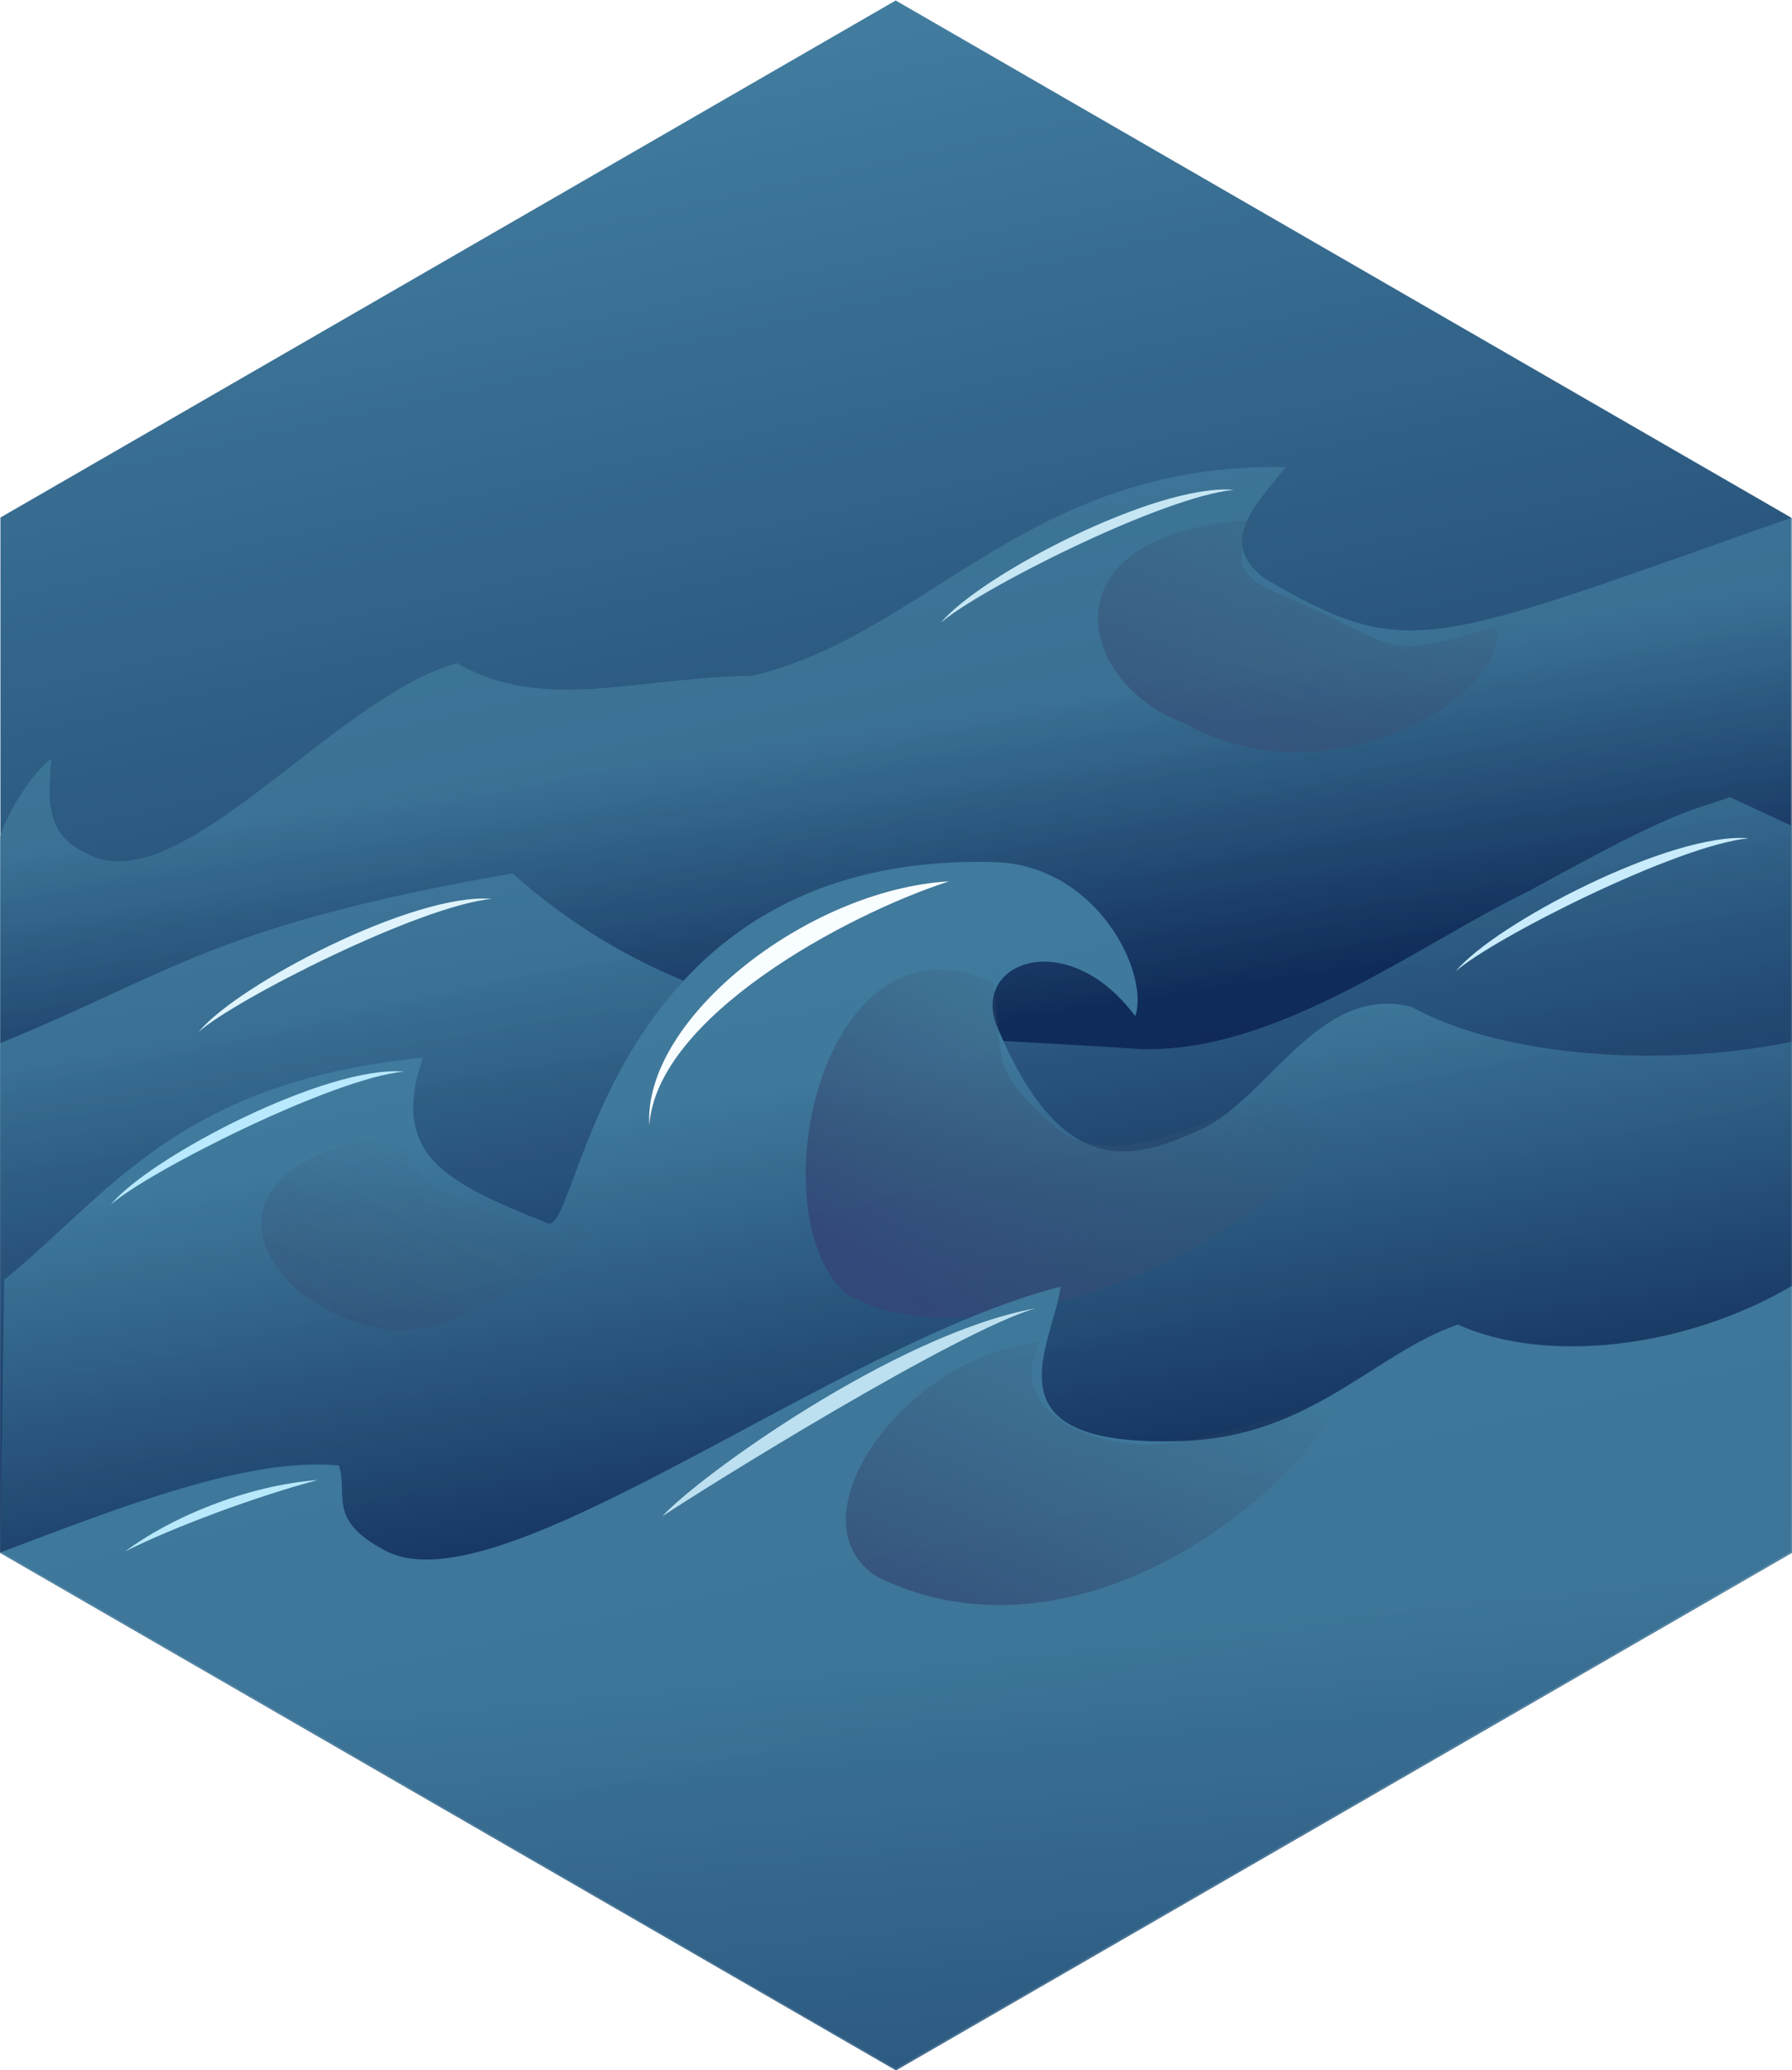 <?xml version="1.0" encoding="UTF-8" standalone="no"?>
<!-- Created with Inkscape (http://www.inkscape.org/) -->

<svg
   xmlns:dc="http://purl.org/dc/elements/1.1/"
   xmlns:cc="http://creativecommons.org/ns#"
   xmlns:rdf="http://www.w3.org/1999/02/22-rdf-syntax-ns#"
   xmlns:svg="http://www.w3.org/2000/svg"
   xmlns="http://www.w3.org/2000/svg"
   xmlns:xlink="http://www.w3.org/1999/xlink"
   xmlns:sodipodi="http://sodipodi.sourceforge.net/DTD/sodipodi-0.dtd"
   xmlns:inkscape="http://www.inkscape.org/namespaces/inkscape"
   width="143.933mm"
   height="166.229mm"
   viewBox="0 0 510 589"
   id="svg2"
   version="1.1"
   inkscape:version="0.91 r13725"
   sodipodi:docname="Phoenix deepsea.svg">
  <defs
     id="defs4">
    <linearGradient
       inkscape:collect="always"
       id="linearGradient4190">
      <stop
         style="stop-color:#437fa1;stop-opacity:1"
         offset="0"
         id="stop4192" />
      <stop
         style="stop-color:#081f4d;stop-opacity:1"
         offset="1"
         id="stop4194" />
    </linearGradient>
    <linearGradient
       inkscape:collect="always"
       id="linearGradient4227">
      <stop
         style="stop-color:#354a7b;stop-opacity:1"
         offset="0"
         id="stop4229" />
      <stop
         style="stop-color:#3f5f75;stop-opacity:0"
         offset="1"
         id="stop4231" />
    </linearGradient>
    <linearGradient
       inkscape:collect="always"
       xlink:href="#linearGradient4190"
       id="linearGradient4490"
       x1="215.823"
       y1="257.967"
       x2="323.602"
       y2="747.988"
       gradientUnits="userSpaceOnUse"
       gradientTransform="matrix(3.547,0,0,3.547,-866.114,-1363.75)" />
    <linearGradient
       inkscape:collect="always"
       xlink:href="#linearGradient4190"
       id="linearGradient4351"
       x1="220.159"
       y1="473.391"
       x2="256.208"
       y2="849.121"
       gradientUnits="userSpaceOnUse" />
    <linearGradient
       inkscape:collect="always"
       xlink:href="#linearGradient4190"
       id="linearGradient4359"
       x1="244.268"
       y1="304.416"
       x2="270.937"
       y2="463.605"
       gradientUnits="userSpaceOnUse" />
    <linearGradient
       inkscape:collect="always"
       xlink:href="#linearGradient4190"
       id="linearGradient4367"
       x1="240.343"
       y1="259.968"
       x2="270.214"
       y2="422.579"
       gradientUnits="userSpaceOnUse" />
    <linearGradient
       inkscape:collect="always"
       xlink:href="#linearGradient4190"
       id="linearGradient4375"
       x1="245.274"
       y1="206.284"
       x2="258.597"
       y2="296.141"
       gradientUnits="userSpaceOnUse" />
    <linearGradient
       gradientTransform="translate(2.479,-0.571)"
       inkscape:collect="always"
       xlink:href="#linearGradient4227"
       id="linearGradient4438"
       x1="264.577"
       y1="375.476"
       x2="321.757"
       y2="284.777"
       gradientUnits="userSpaceOnUse" />
    <filter
       inkscape:collect="always"
       style="color-interpolation-filters:sRGB"
       id="filter4509"
       x="-0.001"
       width="1.002"
       y="-0.002"
       height="1.004">
      <feGaussianBlur
         inkscape:collect="always"
         stdDeviation="0.183"
         id="feGaussianBlur4511" />
    </filter>
    <filter
       inkscape:collect="always"
       style="color-interpolation-filters:sRGB"
       id="filter4517"
       x="-0.002"
       width="1.004"
       y="-0.003"
       height="1.006">
      <feGaussianBlur
         inkscape:collect="always"
         stdDeviation="0.427"
         id="feGaussianBlur4519" />
    </filter>
    <filter
       inkscape:collect="always"
       style="color-interpolation-filters:sRGB"
       id="filter4525"
       x="-0.003"
       width="1.006"
       y="-0.004"
       height="1.009">
      <feGaussianBlur
         inkscape:collect="always"
         stdDeviation="0.654"
         id="feGaussianBlur4527" />
    </filter>
    <filter
       inkscape:collect="always"
       style="color-interpolation-filters:sRGB"
       id="filter4533"
       x="-0.005"
       width="1.009"
       y="-0.005"
       height="1.01">
      <feGaussianBlur
         inkscape:collect="always"
         stdDeviation="0.966"
         id="feGaussianBlur4535" />
    </filter>
    <filter
       inkscape:collect="always"
       style="color-interpolation-filters:sRGB"
       id="filter4573"
       x="-0.022"
       width="1.044"
       y="-0.026"
       height="1.052">
      <feGaussianBlur
         inkscape:collect="always"
         stdDeviation="1.111"
         id="feGaussianBlur4575" />
    </filter>
    <linearGradient
       inkscape:collect="always"
       xlink:href="#linearGradient4227"
       id="linearGradient4581"
       gradientUnits="userSpaceOnUse"
       gradientTransform="translate(67.134,-135.054)"
       x1="264.577"
       y1="375.476"
       x2="313.249"
       y2="261.683" />
    <linearGradient
       inkscape:collect="always"
       xlink:href="#linearGradient4227"
       id="linearGradient4585"
       gradientUnits="userSpaceOnUse"
       gradientTransform="translate(5.065,113.222)"
       x1="264.577"
       y1="375.476"
       x2="313.249"
       y2="261.683" />
    <linearGradient
       inkscape:collect="always"
       xlink:href="#linearGradient4227"
       id="linearGradient4589"
       gradientUnits="userSpaceOnUse"
       gradientTransform="translate(-176.831,43.394)"
       x1="259.374"
       y1="357.264"
       x2="298.939"
       y2="281.195" />
    <filter
       inkscape:collect="always"
       style="color-interpolation-filters:sRGB"
       id="filter4204"
       x="-0.035"
       width="1.07"
       y="-0.061"
       height="1.122">
      <feGaussianBlur
         inkscape:collect="always"
         stdDeviation="1.528"
         id="feGaussianBlur4206" />
    </filter>
    <filter
       inkscape:collect="always"
       style="color-interpolation-filters:sRGB"
       id="filter4195"
       x="-0.044"
       width="1.089"
       y="-0.052"
       height="1.105">
      <feGaussianBlur
         inkscape:collect="always"
         stdDeviation="2.222"
         id="feGaussianBlur4197" />
    </filter>
    <filter
       inkscape:collect="always"
       style="color-interpolation-filters:sRGB"
       id="filter4223"
       x="-0.062"
       width="1.123"
       y="-0.106"
       height="1.212">
      <feGaussianBlur
         inkscape:collect="always"
         stdDeviation="2.921"
         id="feGaussianBlur4225" />
    </filter>
  </defs>
  <sodipodi:namedview
     id="base"
     pagecolor="#ffffff"
     bordercolor="#666666"
     borderopacity="0"
     inkscape:pageopacity="0"
     inkscape:pageshadow="2"
     inkscape:zoom="0.82269504"
     inkscape:cx="53.004664"
     inkscape:cy="289.91938"
     inkscape:document-units="px"
     inkscape:current-layer="layer1"
     showgrid="false"
     inkscape:snap-global="true"
     inkscape:object-paths="true"
     inkscape:object-nodes="true"
     inkscape:snap-smooth-nodes="true"
     inkscape:window-width="1473"
     inkscape:window-height="841"
     inkscape:window-x="-8"
     inkscape:window-y="-8"
     inkscape:window-maximized="1"
     showguides="true"
     inkscape:guide-bbox="true"
     inkscape:snap-intersection-paths="true"
     showborder="true"
     fit-margin-top="0"
     fit-margin-left="0"
     fit-margin-right="0"
     fit-margin-bottom="0"
     inkscape:snap-nodes="false" />
  <g
     inkscape:label="Hintergrund"
     inkscape:groupmode="layer"
     id="layer1"
     transform="translate(-85.007,-240.862)"
     style="display:inline">
    <path
       sodipodi:type="star"
       style="fill:url(#linearGradient4490);fill-opacity:1.0;stroke:none;stroke-width:8.15;stroke-linecap:round;stroke-linejoin:miter;stroke-miterlimit:4;stroke-dasharray:none;stroke-opacity:1"
       id="path4136"
       sodipodi:sides="6"
       sodipodi:cx="339.98145"
       sodipodi:cy="535.36218"
       sodipodi:r1="1043.2921"
       sodipodi:r2="903.51752"
       sodipodi:arg1="0.52359878"
       sodipodi:arg2="1.0471976"
       inkscape:flatsided="true"
       inkscape:rounded="0"
       inkscape:randomized="0"
       d="m 1243.499,1057.008 -903.517,521.646 -903.517,-521.646 0,-1043.292 903.517,-521.646 903.517,521.646 z"
       transform="matrix(0.282,0,0,0.282,244.047,384.24)" />
  </g>
  <g
     inkscape:groupmode="layer"
     id="layer4"
     inkscape:label="Wellen"
     style="display:inline;opacity:0.891">
    <path
       style="opacity:0.865;fill:url(#linearGradient4375);fill-opacity:1.0;fill-rule:evenodd;stroke:none;stroke-width:1px;stroke-linecap:butt;stroke-linejoin:miter;stroke-opacity:1;filter:url(#filter4533)"
       d="m -0.007,238.267 c 0.711,-3.642 7.487,-17.11 14.594,-22.351 -0.711,10.396 -2.214,21.089 9.724,26.741 26.187,15.04 70.475,-44.24 105.75,-53.976 24.331,14.224 51.408,4.02 83.871,3.607 49.684,-11.481 79.041,-60.971 151.94,-59.394 -8.155,10.534 -19.808,21.069 -6.078,31.603 41.281,24.217 46.656,19.114 150.2,-17.248 l 0,294.5 -255,147.25 L -0.007,441.75 Z"
       id="path4333"
       inkscape:connector-curvature="0"
       sodipodi:nodetypes="cccccccccccc" />
    <path
       style="opacity:0.9;fill:url(#linearGradient4367);fill-opacity:1.0;fill-rule:evenodd;stroke:none;stroke-width:1px;stroke-linecap:butt;stroke-linejoin:miter;stroke-opacity:1;filter:url(#filter4525)"
       d="M -0.007,296.801 C 48.549,277.145 60.54,263.349 145.862,248.489 c 55.038,48.786 116.056,45.572 176.25,49.836 39.658,2.809 81.132,-29.498 113.043,-44.808 43.906,-24.305 45.342,-22.319 57.129,-26.741 l 17.708,8.226 0,206.749 -255,147.25 L -0.007,441.75 Z"
       id="path4331"
       inkscape:connector-curvature="0"
       sodipodi:nodetypes="ccsccccccc" />
    <path
       style="opacity:1;fill:url(#linearGradient4359);fill-opacity:1.0;fill-rule:evenodd;stroke:none;stroke-width:1px;stroke-linecap:butt;stroke-linejoin:miter;stroke-opacity:1;filter:url(#filter4517)"
       d="m 1.216,364.129 c 30.837,-25.327 49.957,-56.277 119.121,-63.207 -9.358,27.56 5.989,35.334 35.475,47.093 9.58,3.821 15.08,-105.874 127.355,-102.738 29.262,1.018 44.009,31.645 39.928,43.858 -19.338,-26.014 -47.037,-15.365 -39.282,3.05 18.365,43.609 38.203,38.293 58.265,29.012 18.746,-8.672 33.519,-41.436 59.56,-34.734 29.028,15.735 76.116,16.661 108.356,9.908 l 0,145.379 -255,147.25 L -0.007,441.75 Z"
       id="path4320"
       inkscape:connector-curvature="0"
       sodipodi:nodetypes="ccsccsscccccc" />
    <path
       style="opacity:1;fill:url(#linearGradient4438);fill-opacity:1;fill-rule:evenodd;stroke:none;stroke-width:1px;stroke-linecap:butt;stroke-linejoin:miter;stroke-opacity:1;filter:url(#filter4195)"
       d="m 282.602,279.557 c -48.518,-22.483 -67.256,64.968 -42.192,88.182 43.286,27.257 153.456,-28.344 144.379,-67.724 -27.984,10.4 -64.945,38.687 -85.942,19.479 -17.437,-15.952 -12.885,-17.448 -16.245,-39.937 z"
       id="path4430"
       inkscape:connector-curvature="0"
       sodipodi:nodetypes="cccsc" />
    <path
       style="fill:url(#linearGradient4351);fill-opacity:1;fill-rule:evenodd;stroke:none;stroke-width:1px;stroke-linecap:butt;stroke-linejoin:miter;stroke-opacity:1;filter:url(#filter4509)"
       d="M -0.007,441.75 C 35.174,428.428 70.714,414.509 96.441,416.945 c 2.803,8.379 -3.686,15.431 13.371,24.31 32.634,16.989 128.034,-58.989 192.052,-75.195 -2.135,16.733 -22.94,46.006 34.879,43.917 36.447,-1.317 54.176,-24.811 78.164,-33.12 25.23,11.378 64.762,6.747 95.086,-11.007 l 0,75.9 -255,147.25 L -0.007,441.75"
       id="path4318"
       inkscape:connector-curvature="0"
       sodipodi:nodetypes="ccscsccccc" />
    <path
       sodipodi:nodetypes="cccsc"
       inkscape:connector-curvature="0"
       id="path4579"
       d="m 356.789,147.911 c -60.715,3.435 -50.556,46.583 -19.828,57.759 42.745,24.011 94.269,-9.808 88.793,-27.586 -28.324,9.314 -28.977,6.271 -46.664,-2.346 -21.246,-10.351 -31.781,-9.618 -22.302,-27.826 z"
       style="opacity:1;fill:url(#linearGradient4581);fill-opacity:1;fill-rule:evenodd;stroke:none;stroke-width:1px;stroke-linecap:butt;stroke-linejoin:miter;stroke-opacity:1;filter:url(#filter4223)" />
    <path
       sodipodi:nodetypes="cccsc"
       inkscape:connector-curvature="0"
       id="path4583"
       d="m 296.016,381.898 c -38.698,3.614 -72.006,51.035 -46.123,66.875 55.484,26.903 116.976,-21.264 131.478,-50.449 -27.884,6.234 -41.702,14.579 -61.329,12.283 -12.979,-1.518 -33.505,-10.5 -24.026,-28.709 z"
       style="opacity:1;fill:url(#linearGradient4585);fill-opacity:1;fill-rule:evenodd;stroke:none;stroke-width:1px;stroke-linecap:butt;stroke-linejoin:miter;stroke-opacity:1;filter:url(#filter4573)" />
    <path
       sodipodi:nodetypes="cccsc"
       inkscape:connector-curvature="0"
       id="path4587"
       d="m 113.686,322.911 c -31.277,2.517 -53.512,21.613 -28.448,44.828 35.93,24.805 53.29,1.532 93.103,-21.552 -31.698,3.83 -26.521,3.796 -43.216,-3.208 -21.793,-9.143 -16.524,-13.2 -21.44,-20.068 z"
       style="opacity:0.82;fill:url(#linearGradient4589);fill-opacity:1;fill-rule:evenodd;stroke:none;stroke-width:1px;stroke-linecap:butt;stroke-linejoin:miter;stroke-opacity:1;filter:url(#filter4204)" />
  </g>
  <g
     inkscape:groupmode="layer"
     id="layer6"
     inkscape:label="Wellen Highlights"
     style="display:inline">
    <path
       style="fill:#b8e8fc;fill-opacity:1;fill-rule:evenodd;stroke:none;stroke-width:1px;stroke-linecap:butt;stroke-linejoin:miter;stroke-opacity:1"
       d="m 35.673,441.387 c 13.617,-6.9 37.609,-15.757 54.74,-20.297 -20.256,1.573 -41.796,10.591 -54.74,20.297 z"
       id="path4414"
       inkscape:connector-curvature="0"
       sodipodi:nodetypes="ccc" />
    <path
       sodipodi:nodetypes="ccc"
       inkscape:connector-curvature="0"
       id="path4416"
       d="m 188.471,431.432 c 12.297,-8.235 84.054,-52.84 106.309,-59.218 -40.132,7.334 -96.431,48.249 -106.309,59.218 z"
       style="fill:#bce0f0;fill-opacity:1;fill-rule:evenodd;stroke:none;stroke-width:1px;stroke-linecap:butt;stroke-linejoin:miter;stroke-opacity:1" />
    <path
       style="fill:#f8fdff;fill-opacity:1;fill-rule:evenodd;stroke:none;stroke-width:1px;stroke-linecap:butt;stroke-linejoin:miter;stroke-opacity:1"
       d="m 184.803,320.158 c 2.115,-30.68 55.7,-59.846 85.288,-69.399 -40.354,2.34 -87.149,39.194 -85.288,69.399 z"
       id="path4418"
       inkscape:connector-curvature="0"
       sodipodi:nodetypes="ccc" />
    <path
       sodipodi:nodetypes="ccc"
       inkscape:connector-curvature="0"
       id="path4420"
       d="m 31.555,342.714 c 10.453,-9.273 62.815,-35.832 83.34,-37.826 -21.804,-1.909 -72.126,24.227 -83.34,37.826 z"
       style="fill:#b8e9ff;fill-opacity:1;fill-rule:evenodd;stroke:none;stroke-width:1px;stroke-linecap:butt;stroke-linejoin:miter;stroke-opacity:1" />
    <path
       style="fill:#def3fc;fill-opacity:1;fill-rule:evenodd;stroke:none;stroke-width:1px;stroke-linecap:butt;stroke-linejoin:miter;stroke-opacity:1"
       d="m 56.555,293.576 c 10.453,-9.273 62.815,-35.832 83.34,-37.826 -21.804,-1.909 -72.126,24.227 -83.34,37.826 z"
       id="path4422"
       inkscape:connector-curvature="0"
       sodipodi:nodetypes="ccc" />
    <path
       sodipodi:nodetypes="ccc"
       inkscape:connector-curvature="0"
       id="path4424"
       d="m 414.313,276.334 c 10.453,-9.273 62.815,-35.832 83.34,-37.826 -21.804,-1.909 -72.126,24.227 -83.34,37.826 z"
       style="fill:#c8ecfc;fill-opacity:1;fill-rule:evenodd;stroke:none;stroke-width:1px;stroke-linecap:butt;stroke-linejoin:miter;stroke-opacity:1" />
    <path
       style="fill:#c6e6f4;fill-opacity:1;fill-rule:evenodd;stroke:none;stroke-width:1px;stroke-linecap:butt;stroke-linejoin:miter;stroke-opacity:1"
       d="m 267.762,177.196 c 10.453,-9.273 62.815,-35.832 83.34,-37.826 -21.804,-1.909 -72.126,24.227 -83.34,37.826 z"
       id="path4426"
       inkscape:connector-curvature="0"
       sodipodi:nodetypes="ccc" />
  </g>
</svg>
